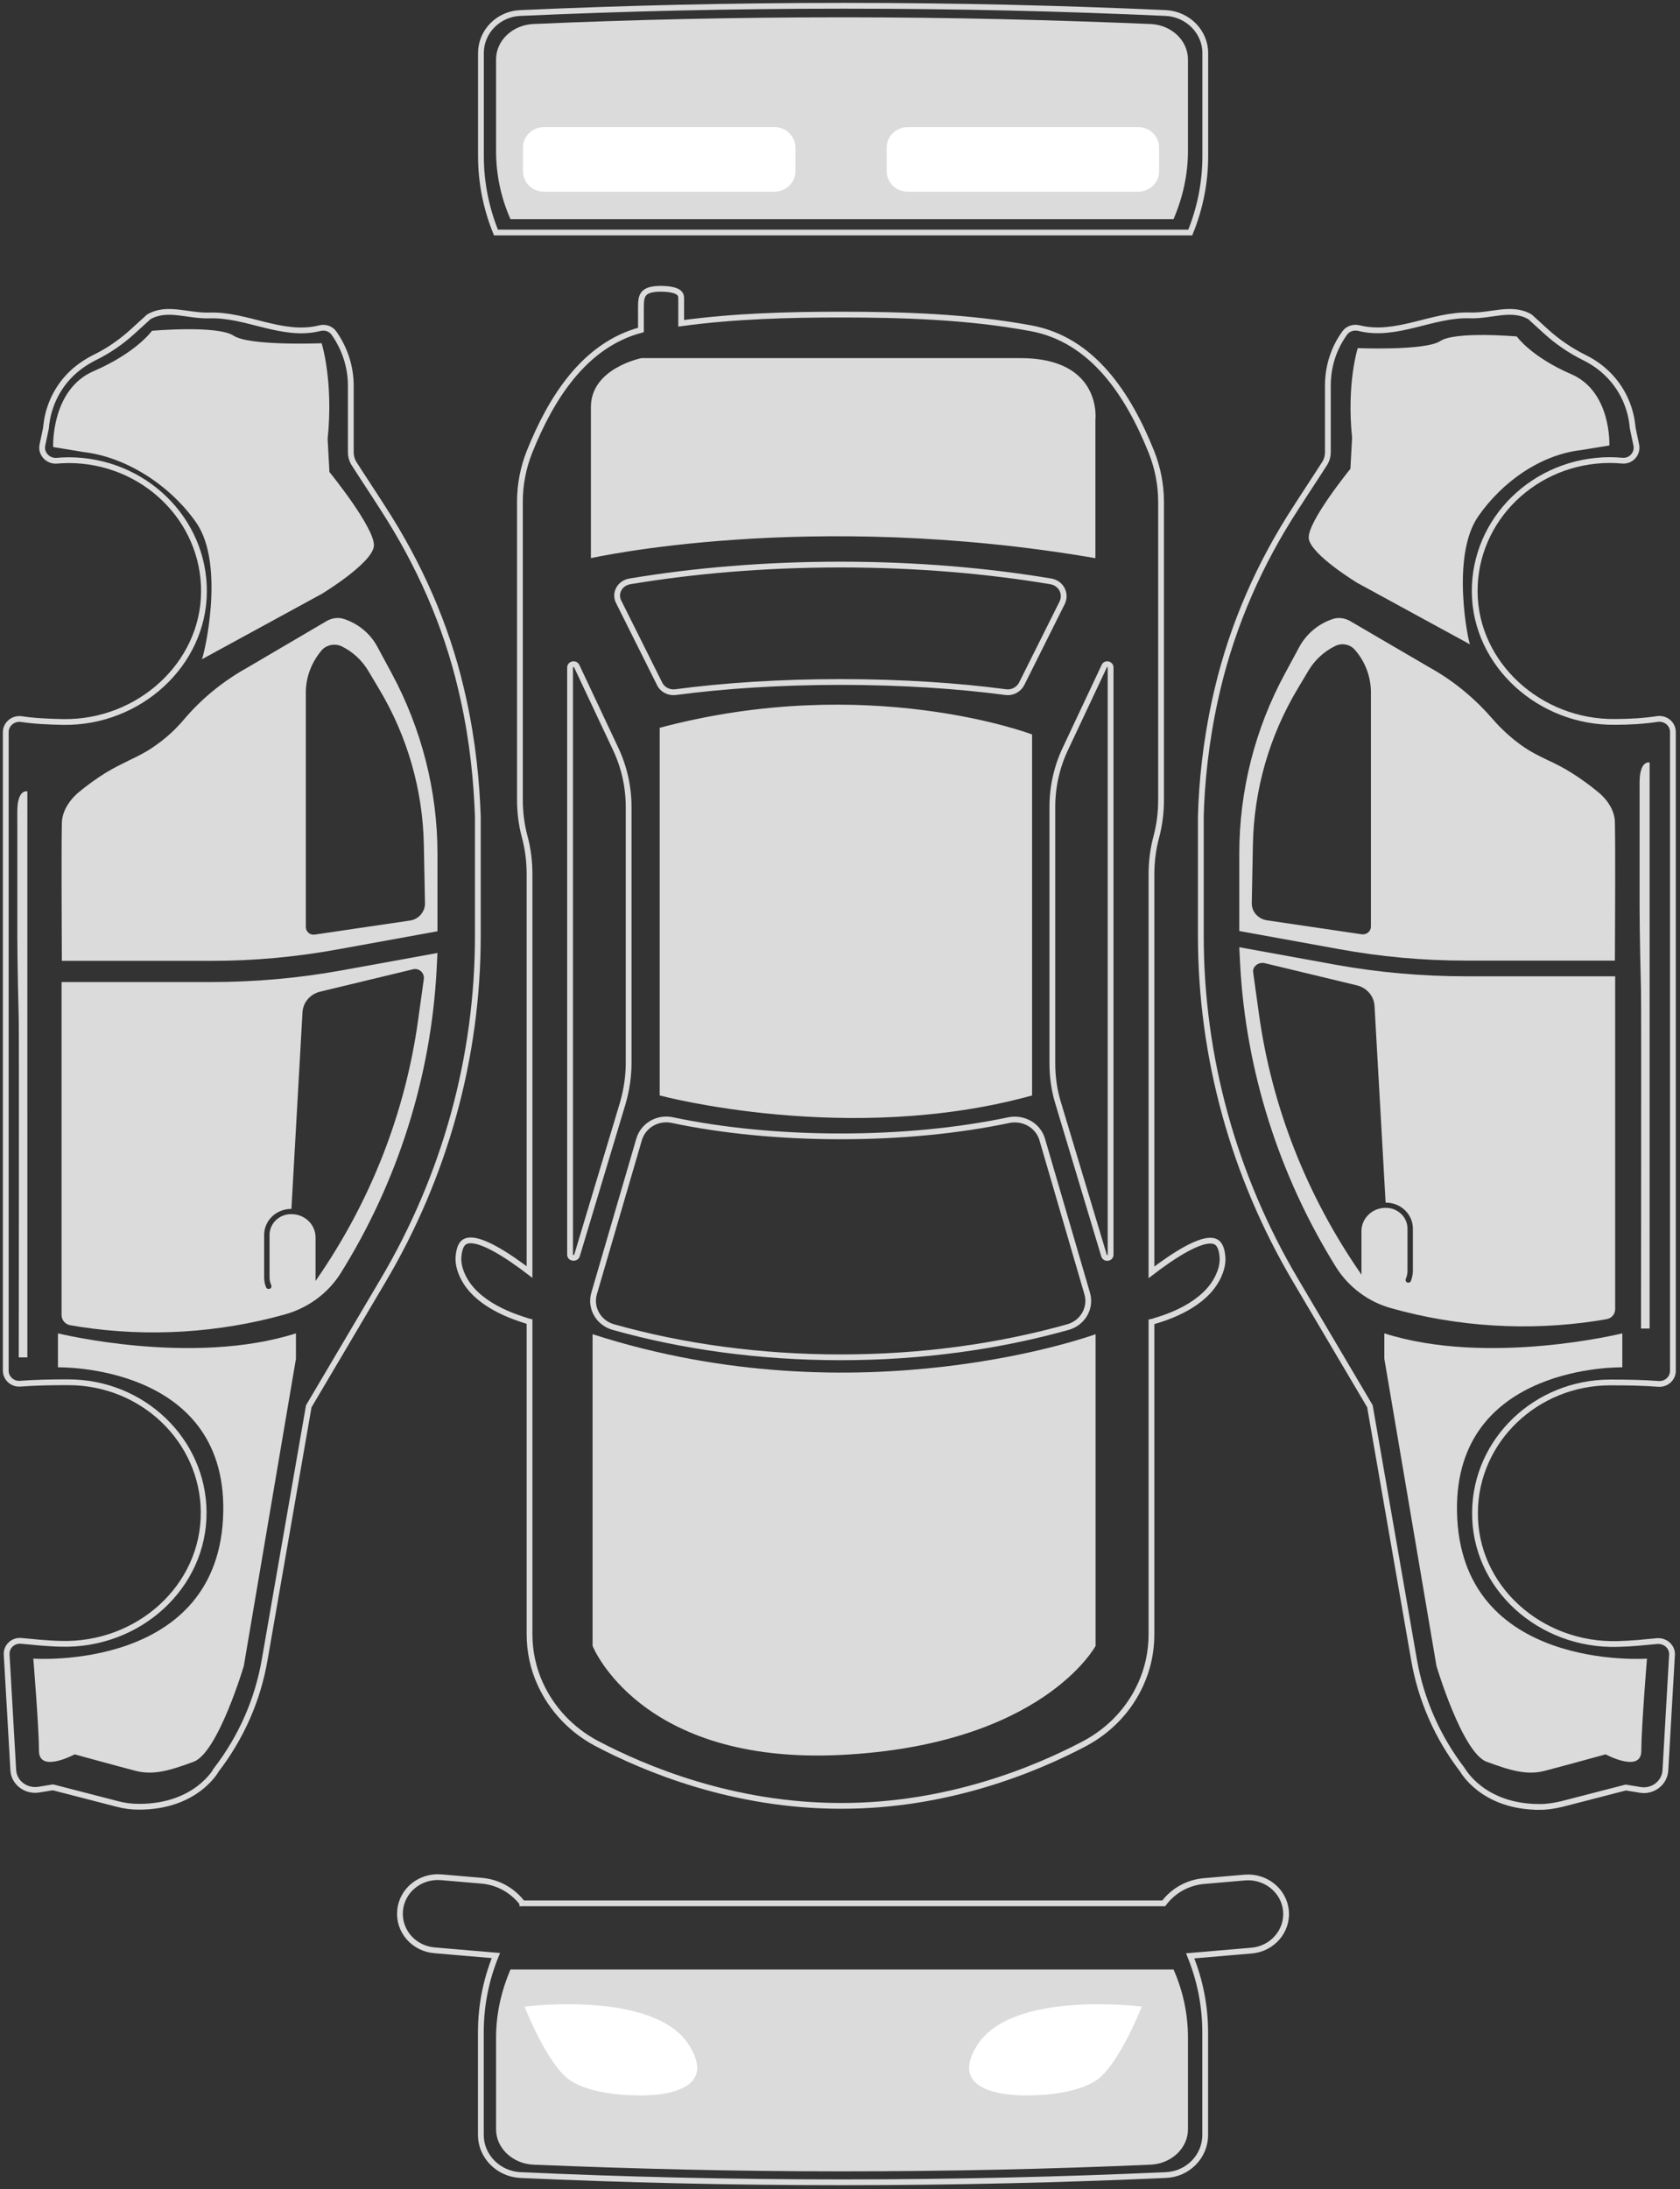 <svg xmlns="http://www.w3.org/2000/svg" width="291" height="379" viewBox="0 0 291 379" fill="none">
<rect x="0" y="0" width="291" height="379" fill="#333333" stroke="none"/>
<path id="Vector" fill-rule="evenodd" clip-rule="evenodd" d="M266.675 312.851C267.975 312.851 269.224 312.65 270.524 312.349L281.604 309.487L284.049 309.889C286.286 310.291 288.366 308.684 288.471 306.475L289.615 286.544C289.719 285.138 288.471 284.034 287.066 284.134C284.881 284.335 282.645 284.586 280.252 284.636C266.78 285.038 255.336 274.797 255.492 261.794C255.596 249.394 266.051 239.353 278.952 239.353C281.917 239.353 284.57 239.404 287.275 239.604C288.627 239.705 289.771 238.651 289.771 237.345L289.771 126.745C289.771 125.34 288.523 124.285 287.067 124.486C284.726 124.838 282.333 124.988 279.732 124.988C266.728 125.139 255.544 115.048 255.44 102.497C255.336 89.896 265.895 79.655 278.9 79.655C279.576 79.655 280.305 79.706 280.981 79.756C282.541 79.906 283.738 78.501 283.426 77.045L282.801 74.083C282.697 72.777 282.229 68.761 278.9 65.197C277.444 63.641 275.883 62.636 274.479 61.934C272.034 60.729 269.745 59.172 267.716 57.315C266.832 56.512 265.896 55.658 265.012 54.855C261.786 52.997 258.301 54.755 254.557 54.604C248.106 54.403 241.865 58.419 235.415 56.813C234.478 56.562 233.438 56.913 232.918 57.666C230.993 60.327 230.005 63.49 230.005 66.753L230.005 78.3C230.005 78.953 229.849 79.555 229.537 80.107C227.872 82.718 226.156 85.278 224.491 87.889C218.197 97.528 213.567 108.071 210.915 119.216C210.759 119.818 210.655 120.421 210.499 121.023C208.834 128.604 208.158 135.532 208.002 141.305L208.002 162.039C208.002 182.974 213.672 203.557 224.439 221.73L237.287 243.468L244.933 287.396C246.13 294.274 248.991 300.8 253.308 306.423C253.36 306.473 256.793 312.849 266.676 312.849L266.675 312.851Z" stroke="#DBDBDB"/>
<path id="1" d="M284 137.02C284 137.02 284 138.52 284 148.52L284 157.02C284 157.02 284 162.02 284.246 171.52C284.311 174.023 284.246 230.02 284.246 230.02L285.739 230.02C285.738 223.02 285.739 173.52 285.738 166.02C285.738 159.52 285.739 158.124 285.738 153.52L285.738 147.02C285.738 147.02 285.738 147.02 285.738 141.52C285.738 135.092 285.739 132.02 285.739 132.02C285.739 132.02 283.999 131.52 284 135.52C283.999 139.02 284 137.02 284 137.02Z" fill="#DBDBDB"/>
<path id="3" d="M233.827 107.511C232.893 106.989 231.812 106.847 230.829 107.179C228.323 108.032 226.309 109.739 225.08 111.968L222.574 116.616C217.365 126.196 214.663 136.961 214.663 147.774L214.663 161.195L231.911 164.325C239.134 165.653 246.554 166.317 253.876 166.317L279.723 166.317C279.723 163.898 279.772 158.255 279.772 152.611C279.772 148.295 279.772 144.833 279.723 142.415C279.723 140.565 278.642 138.621 276.775 137.103C275.35 135.918 273.826 134.827 272.254 133.831C270.583 132.788 269.306 132.171 268.077 131.602C266.603 130.891 265.178 130.227 263.458 128.994C261.689 127.713 260.018 126.196 258.544 124.488C255.596 121.074 252.156 118.181 248.225 115.905L248.176 115.857L248.127 115.857L233.828 107.51L233.827 107.511ZM234.711 112.538C236.48 114.577 237.463 117.185 237.463 119.888L237.463 160.436C237.463 161.243 236.726 161.859 235.891 161.764L219.479 159.346C217.906 159.108 216.776 157.828 216.825 156.31L217.022 146.161C217.218 136.676 219.872 127.428 224.785 119.224L226.653 116.094C227.734 114.292 229.306 112.822 231.223 111.874C232.402 111.257 233.876 111.542 234.711 112.538Z" fill="#DBDBDB"/>
<path id="2" d="M231.395 167.04L214.663 164L214.81 166.945C215.795 185.421 221.552 203.565 231.444 219.428C233.61 222.847 237.005 225.412 240.992 226.505C252.459 229.734 264.712 230.494 276.523 228.689L278.245 228.405C279.131 228.262 279.771 227.55 279.771 226.647L279.771 169.034L253.885 169.034C246.355 169.034 238.777 168.37 231.395 167.04ZM219.043 166.755L235.037 170.602C236.759 171.029 237.989 172.454 238.088 174.164L240.007 208.219L240.056 208.219C242.615 208.219 244.732 210.214 244.732 212.731L244.732 220.046C244.732 220.663 244.584 221.233 244.387 221.803C244.289 222.041 243.993 222.136 243.747 222.041C243.501 221.946 243.403 221.661 243.501 221.423C243.698 220.996 243.797 220.521 243.797 220.046L243.797 212.731C243.797 210.737 242.123 209.122 240.056 209.122L240.007 209.122C237.694 209.122 235.824 210.927 235.824 213.159L235.824 220.473L235.824 220.711L235.578 220.331C226.277 206.842 220.273 191.548 218.058 175.495L217.074 168.418C216.877 167.42 217.911 166.517 219.043 166.755Z" fill="#DBDBDB"/>
<path fill-rule="evenodd" clip-rule="evenodd" d="M90.471 329.492C88.858 327.384 86.361 325.877 83.448 325.626L76.426 325.024C72.785 324.723 69.612 327.283 69.3 330.797C68.988 334.312 71.641 337.374 75.282 337.675L85.893 338.579C84.176 342.796 83.292 347.264 83.292 351.833L83.292 369.655C83.292 373.32 86.309 376.382 90.106 376.583C107.844 377.386 126.362 377.838 145.608 377.838L146.024 377.838C165.426 377.838 184.101 377.386 201.942 376.583C205.74 376.432 208.756 373.37 208.756 369.655L208.756 351.883C208.756 347.314 207.872 342.846 206.156 338.629L216.767 337.725C220.408 337.424 223.061 334.311 222.749 330.847C222.436 327.333 219.211 324.773 215.622 325.074L208.6 325.677C205.687 325.928 203.19 327.383 201.578 329.542L90.468 329.542L90.468 329.492L90.471 329.492Z" stroke="#DBDBDB"/>
<path id="11" d="M88.421 341C86.808 344.765 85.924 348.731 85.924 352.798L85.924 368.662C85.924 371.925 88.785 374.636 92.426 374.787C109.384 375.49 127.069 375.941 145.431 375.941L145.847 375.941C164.365 375.941 182.207 375.54 199.269 374.787C202.911 374.636 205.771 371.925 205.771 368.662L205.771 352.798C205.771 348.732 204.939 344.765 203.275 341L88.425 341L88.421 341Z" fill="#DBDBDB"/>
<path id="Vector_3" d="M187.901 301.87C192.218 299.56 195.599 295.996 197.576 291.629C198.825 288.918 199.449 285.956 199.449 282.994L199.449 228.875C199.709 228.824 199.865 228.774 199.969 228.724C201.998 228.122 208.708 226.063 211.049 220.943C211.933 219.085 211.777 217.679 211.725 217.378C211.725 217.177 211.569 215.972 211.049 215.37C209.228 213.211 202.726 217.78 199.449 220.29L199.449 151.411C199.449 149.252 199.709 147.043 200.281 144.935C200.853 142.826 201.113 140.617 201.113 138.458L201.113 86.9C201.113 83.938 200.541 81.026 199.449 78.265C195.496 68.425 189.306 58.786 178.538 56.828C167.718 54.819 156.327 54.468 145.611 54.468C136.612 54.468 127.197 54.719 117.99 55.974L117.99 51.707C117.99 51.105 117.99 50.05 114.505 50C111.072 50 111.02 51.305 111.02 53.364L111.02 57.129C101.241 59.739 95.467 68.877 91.722 78.214C90.629 80.975 90.057 83.887 90.057 86.849L90.057 138.408C90.057 140.617 90.317 142.775 90.889 144.884C91.462 146.992 91.722 149.201 91.722 151.36L91.722 220.239C88.445 217.729 81.943 213.16 80.122 215.319C79.602 215.922 79.446 217.126 79.446 217.327C79.394 217.629 79.237 219.034 80.122 220.892C82.463 225.962 89.173 228.02 91.202 228.673C91.306 228.723 91.514 228.774 91.722 228.824L91.722 282.943C91.722 285.905 92.346 288.867 93.594 291.578C95.571 295.895 98.952 299.51 103.27 301.819C111.645 306.237 126.938 312.663 145.612 312.663C164.234 312.713 179.527 306.287 187.902 301.869L187.901 301.87ZM192.374 115.57L192.374 217.23C192.374 217.882 191.438 218.033 191.23 217.38L183.271 190.923C182.595 188.714 182.283 186.405 182.283 184.096L182.283 139.716C182.283 136.201 183.063 132.737 184.572 129.575L191.282 115.317C191.542 114.764 192.374 114.965 192.374 115.568L192.374 115.57ZM109.095 100.66C120.175 98.802 132.555 97.748 145.559 97.748C158.563 97.748 170.943 98.802 182.023 100.66C183.792 100.961 184.728 102.768 184 104.324L176.978 118.381C176.458 119.385 175.365 119.988 174.221 119.837C165.95 118.733 156.119 118.08 145.612 118.08C135.105 118.08 125.273 118.733 117.003 119.837C115.859 119.988 114.714 119.385 114.246 118.381L107.224 104.324C106.339 102.768 107.327 100.961 109.095 100.66ZM98.744 217.229L98.744 115.57C98.744 114.967 99.577 114.766 99.889 115.318L106.599 129.576C108.108 132.739 108.888 136.203 108.888 139.717L108.888 184.097C108.888 186.407 108.524 188.716 107.899 190.925L99.941 217.382C99.733 217.985 98.745 217.884 98.745 217.231L98.744 217.229ZM106.287 229.781C103.686 229.078 102.178 226.467 102.906 223.957L110.708 197.249C111.437 194.839 113.934 193.383 116.482 193.936C125.065 195.743 135 196.747 145.612 196.747C156.223 196.747 166.159 195.743 174.742 193.936C177.291 193.433 179.788 194.839 180.516 197.249L188.319 223.957C189.047 226.467 187.539 229.078 184.938 229.781C172.922 233.144 159.658 235.002 145.613 235.002C131.568 235.002 118.251 233.144 106.287 229.781Z" stroke="#DBDBDB"/>
<path id="5" d="M235.177 60.277C235.177 60.277 233.227 66.395 234.202 75.806L233.909 81.171C233.909 81.171 226.4 90.394 226.693 93.218C227.034 96.041 235.128 100.935 235.128 100.935L254.631 111.57C254.387 111.429 251.218 96.37 256.045 89.406C260.238 83.383 266.869 78.724 273.891 77.924L278.767 77.124C278.767 77.124 279.157 67.807 272.185 64.795C265.212 61.783 262.725 58.254 262.725 58.254C262.725 58.254 252.096 57.313 249.463 59.054C246.879 60.748 235.177 60.277 235.177 60.277Z" fill="#DBDBDB"/>
<path id="4" d="M239.788 235.259L248.817 288.447C248.817 288.447 253.283 303.461 257.504 305.024C261.724 306.587 264.521 307.393 267.613 306.587C270.704 305.782 278.115 303.746 278.115 303.746C278.115 303.746 284.298 307.061 284.298 303.13C284.298 299.199 285.279 287.172 285.279 287.172C285.279 287.172 252.805 289.493 252.372 261.641C251.976 236.073 281.009 236.737 281.009 236.737L281.009 230.855C281.009 230.855 257.797 236.586 239.787 230.855L239.788 235.259Z" fill="#DBDBDB"/>
<path id="Vector_4" fill-rule="evenodd" clip-rule="evenodd" d="M37.461 306.439C41.778 300.817 44.639 294.34 45.836 287.412L53.482 243.484L66.33 221.746C77.098 203.572 82.767 182.989 82.767 162.055L82.767 141.321C82.559 135.498 81.935 128.62 80.27 121.039C80.114 120.437 80.01 119.834 79.854 119.232C77.253 108.137 72.572 97.594 66.278 87.905C64.614 85.294 62.897 82.734 61.232 80.123C60.92 79.571 60.764 78.918 60.764 78.316L60.764 66.769C60.764 63.506 59.724 60.343 57.851 57.682C57.279 56.879 56.291 56.578 55.355 56.829C48.904 58.435 42.663 54.369 36.212 54.62C32.467 54.72 28.93 53.013 25.758 54.871C24.873 55.674 23.937 56.528 23.053 57.331C21.024 59.188 18.787 60.745 16.29 61.95C14.938 62.653 13.325 63.657 11.869 65.213C8.54 68.777 8.072 72.794 7.968 74.099L7.343 77.061C7.031 78.517 8.28 79.872 9.788 79.772C10.464 79.722 11.141 79.671 11.869 79.671C24.873 79.671 35.433 89.912 35.329 102.513C35.225 115.064 24.041 125.155 11.037 125.004C8.436 124.954 6.043 124.854 3.702 124.502C2.298 124.302 0.998 125.356 0.998 126.761L0.998 237.311C0.998 238.617 2.142 239.671 3.494 239.571C6.199 239.37 8.8 239.32 11.817 239.32C24.717 239.32 35.173 249.361 35.277 261.761C35.381 274.764 23.937 285.005 10.517 284.603C8.124 284.552 5.888 284.301 3.703 284.1C2.246 283.95 1.05 285.105 1.154 286.51L2.298 306.441C2.403 308.65 4.483 310.206 6.72 309.855L9.165 309.453L20.245 312.315C21.545 312.666 22.794 312.817 24.094 312.817C34.029 312.817 37.462 306.441 37.462 306.441L37.461 306.439Z" stroke="#DBDBDB"/>
<path id="9" d="M51.261 235.259L42.231 288.447C42.231 288.447 37.766 303.461 33.545 305.024C29.325 306.587 26.527 307.393 23.436 306.587C20.344 305.782 12.934 303.746 12.934 303.746C12.934 303.746 6.751 307.061 6.751 303.13C6.751 299.199 5.769 287.172 5.769 287.172C5.769 287.172 38.243 289.493 38.676 261.641C39.073 236.073 10.039 236.737 10.039 236.737L10.039 230.855C10.039 230.855 33.251 236.586 51.261 230.855L51.261 235.259Z" fill="#DBDBDB"/>
<path id="8" d="M42.311 115.901L42.212 115.949C38.281 118.225 34.792 121.118 31.893 124.532C30.419 126.287 28.749 127.805 26.98 129.038C25.26 130.271 23.835 130.935 22.361 131.646C21.132 132.263 19.805 132.879 18.184 133.875C16.611 134.871 15.088 135.962 13.663 137.147C11.845 138.665 10.764 140.609 10.715 142.459C10.666 144.925 10.666 148.34 10.666 152.655C10.666 158.251 10.715 163.942 10.715 166.361L36.562 166.361C43.933 166.361 51.303 165.697 58.527 164.369L75.775 161.239L75.775 147.77C75.775 136.957 73.023 126.192 67.864 116.612L65.358 111.965C64.129 109.688 62.114 108.028 59.608 107.175C58.626 106.843 57.545 106.985 56.611 107.507L42.312 115.901L42.311 115.901ZM59.215 111.918C61.131 112.866 62.703 114.336 63.785 116.138L65.652 119.268C70.566 127.473 73.219 136.72 73.416 146.205L73.612 156.354C73.661 157.872 72.482 159.2 70.959 159.39L54.547 161.808C53.711 161.951 52.974 161.334 52.974 160.48L52.974 119.932C52.974 117.229 53.957 114.668 55.726 112.582C56.561 111.633 58.035 111.348 59.215 111.918Z" fill="#DBDBDB"/>
<path id="7" d="M36.551 170.031L10.665 170.031L10.665 227.691C10.665 228.546 11.304 229.306 12.19 229.449L13.913 229.734C25.724 231.538 37.978 230.778 49.444 227.549C53.43 226.409 56.825 223.892 58.991 220.472C68.932 204.561 74.641 186.417 75.625 167.941L75.772 164.996L59.041 168.036C51.658 169.366 44.08 170.031 36.551 170.031ZM73.411 169.509L72.426 176.586C70.212 192.64 64.208 207.981 54.906 221.422L54.66 221.802L54.66 221.564L54.66 214.25C54.66 212.017 52.79 210.213 50.477 210.213L50.428 210.213C48.361 210.213 46.688 211.827 46.688 213.822L46.688 221.137C46.688 221.612 46.786 222.087 46.983 222.514C47.082 222.752 46.983 223.037 46.737 223.131C46.491 223.226 46.196 223.132 46.097 222.894C45.851 222.324 45.753 221.754 45.753 221.137L45.753 213.822C45.753 211.352 47.82 209.31 50.428 209.31L50.477 209.31L52.397 175.255C52.495 173.545 53.725 172.12 55.448 171.693L71.442 167.846C72.525 167.513 73.558 168.416 73.411 169.509Z" fill="#DBDBDB"/>
<path id="6" d="M3 142.02C3 142.02 3 143.52 3 153.52L3 162.02C3 162.02 3 167.02 3.246 176.52C3.311 179.023 3.246 235.02 3.246 235.02L4.739 235.02C4.738 228.02 4.739 178.52 4.738 171.02C4.738 164.52 4.739 163.124 4.738 158.52L4.738 152.02C4.738 152.02 4.738 152.02 4.738 146.52C4.738 140.092 4.739 137.02 4.739 137.02C4.739 137.02 2.999 136.52 3 140.52C2.999 144.02 3 142.02 3 142.02Z" fill="#DBDBDB"/>
<path id="10" d="M55.711 59.43C55.711 59.43 57.791 65.957 56.751 75.997L57.063 81.72C57.063 81.72 65.074 91.56 64.762 94.572C64.397 97.585 55.763 102.806 55.763 102.806L34.956 114.152C35.216 114.001 39.147 97.93 33.998 90.5C29.524 84.074 21.899 79.11 14.409 78.256L9.207 77.402C9.207 77.402 8.791 67.462 16.23 64.249C23.668 61.036 26.321 57.271 26.321 57.271C26.321 57.271 37.661 56.267 40.47 58.124C43.227 59.932 55.711 59.43 55.711 59.43Z" fill="#DBDBDB"/>
<path id="13" d="M189.771 231C189.771 231 148.938 245.961 102.642 231L102.642 284.968C102.642 284.968 110.809 305.601 145.712 303.844C180.616 302.087 189.771 284.968 189.771 284.968L189.771 231Z" fill="#DBDBDB"/>
<path id="15" d="M189.741 96.64L189.741 72.743C189.741 72.743 191.041 62 176.737 62L111.143 62C111.143 62 102.352 63.707 102.352 70.484L102.352 96.64C102.352 96.64 140.064 88.106 189.741 96.64Z" fill="#DBDBDB"/>
<path id="14" d="M178.771 127.163C178.771 127.163 150.422 116.369 114.27 126.008L114.27 189.666C114.27 189.666 147.041 198.451 178.771 189.666L178.771 127.163Z" fill="#DBDBDB"/>
<path id="Vector_5" d="M178.631 362.781C178.631 362.781 186.069 362.832 189.971 360.121C193.872 357.41 197.773 347.42 197.773 347.42C197.773 347.42 175.302 344.508 169.268 354.097C163.234 363.685 178.631 362.781 178.631 362.781Z" fill="white"/>
<path id="Vector_6" d="M110.001 362.781C110.001 362.781 102.562 362.832 98.661 360.121C94.759 357.41 90.858 347.42 90.858 347.42C90.858 347.42 113.329 344.508 119.363 354.097C125.397 363.685 110.001 362.781 110.001 362.781Z" fill="white"/>
<path fill-rule="evenodd" clip-rule="evenodd" d="M206.17 40.259C207.887 36.042 208.771 31.574 208.771 27.005L208.771 9.183C208.771 5.518 205.754 2.456 201.957 2.255C184.219 1.452 165.701 1 146.455 1L146.039 1C126.637 1 107.962 1.452 90.121 2.255C86.323 2.406 83.306 5.468 83.306 9.183L83.306 27.005C83.306 31.574 84.191 36.042 85.907 40.259L206.167 40.259L206.17 40.259Z" stroke="#DBDBDB"/>
<path id="12" d="M203.274 37.941C204.887 34.176 205.771 30.21 205.771 26.143L205.771 10.28C205.771 7.016 202.91 4.305 199.269 4.155C182.311 3.452 164.626 3 146.264 3L145.848 3C127.33 3 109.488 3.402 92.426 4.155C88.785 4.305 85.924 7.016 85.924 10.28L85.924 26.143C85.924 30.21 86.756 34.176 88.421 37.941L203.27 37.941L203.274 37.941Z" fill="#DBDBDB"/>
<path id="Vector_8" d="M153.591 29.681L153.591 25.514C153.591 23.607 155.204 22 157.232 22L197.129 22C199.158 22 200.771 23.607 200.771 25.514L200.771 29.681C200.771 31.589 199.158 33.195 197.129 33.195L157.232 33.195C155.204 33.195 153.591 31.589 153.591 29.681Z" fill="white"/>
<path id="Vector_9" d="M90.591 29.681L90.591 25.514C90.591 23.607 92.203 22 94.232 22L134.129 22C136.158 22 137.77 23.607 137.77 25.514L137.77 29.681C137.77 31.589 136.158 33.195 134.129 33.195L94.232 33.195C92.203 33.195 90.591 31.589 90.591 29.681Z" fill="white"/>
</svg>